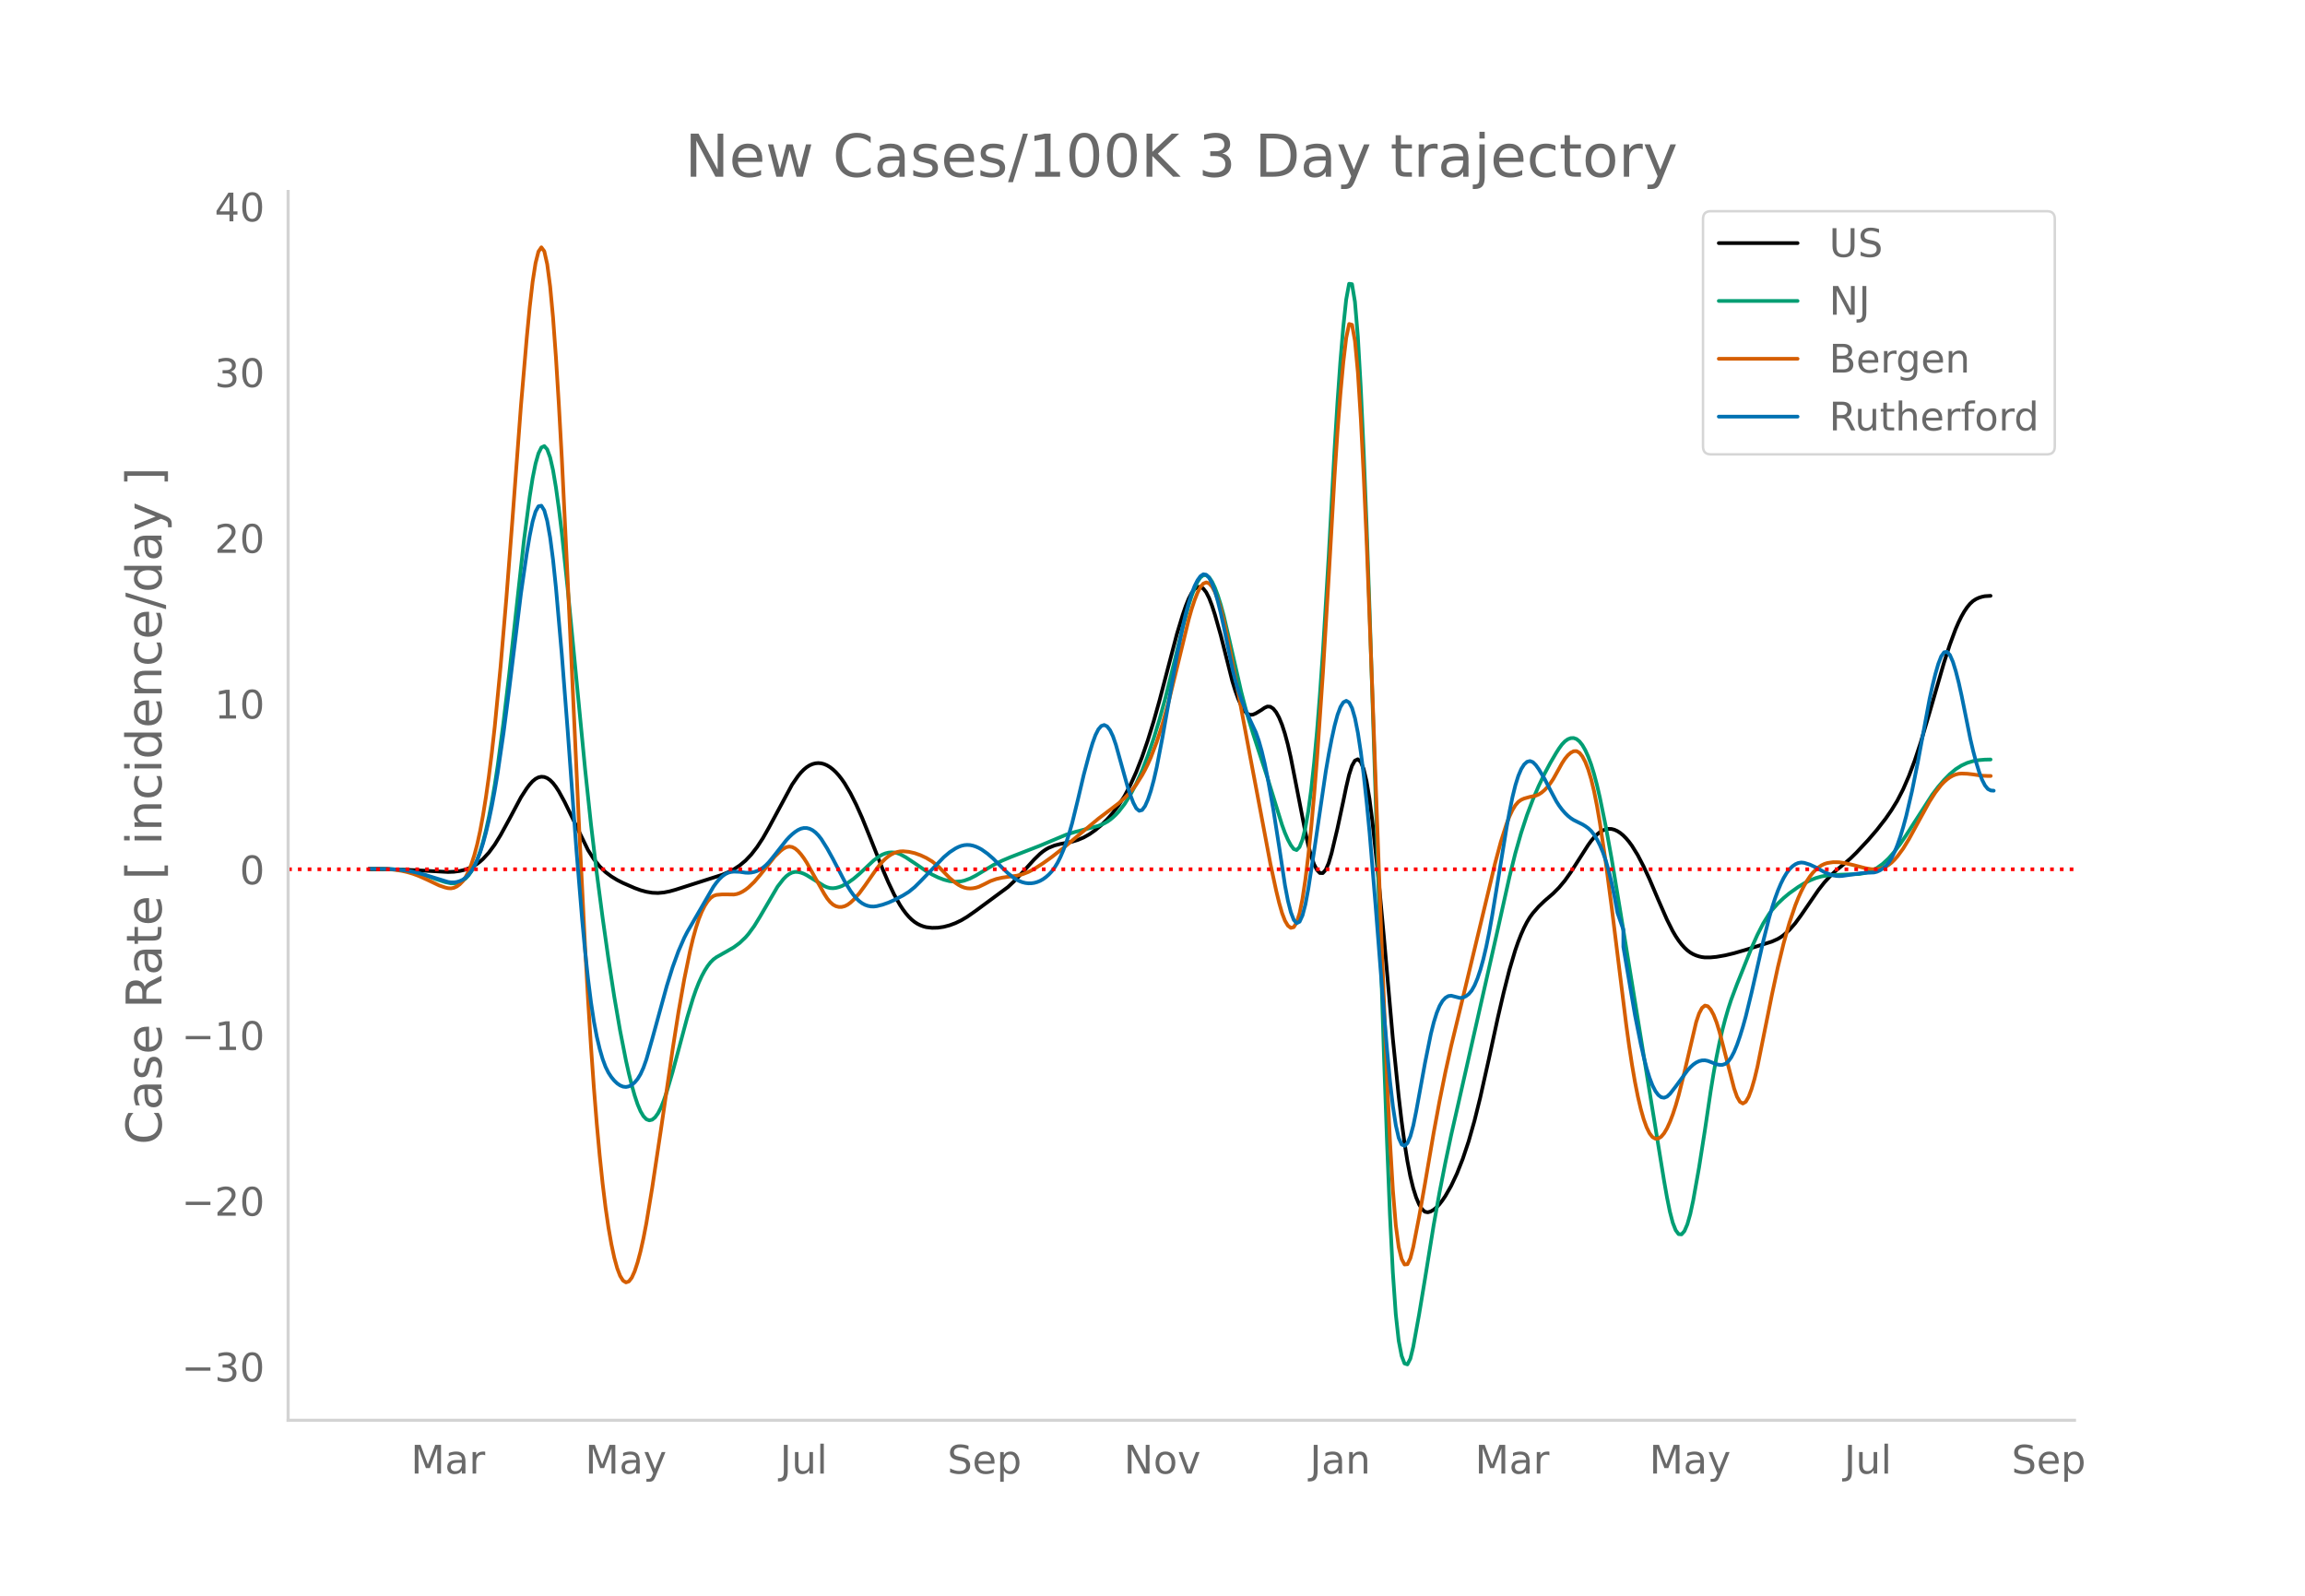 <svg height="864" viewBox="0 0 936 648" width="1248" xmlns="http://www.w3.org/2000/svg" xmlns:xlink="http://www.w3.org/1999/xlink"><defs><style>*{stroke-linecap:butt;stroke-linejoin:round}</style></defs><g id="figure_1"><path d="M0 648h936V0H0z" style="fill:#fff" id="patch_1"/><g id="axes_1"><path d="M117 576.72h725.4V77.76H117z" style="fill:none" id="patch_2"/><path clip-path="url(#pe09864490b)" d="m149.973 352.975 11.84.106 7.103.296 13.023.713 2.368-.094 2.368-.31 2.368-.565 2.368-.951 1.184-.638 1.184-.765 1.183-.914 1.184-1.066 2.368-2.587 2.368-3.212 2.368-3.845 3.552-6.483 4.736-8.886 2.367-3.665 1.184-1.564 1.184-1.303 1.184-.965 1.184-.613 1.184-.26 1.184.1 1.184.462 1.184.827 1.184 1.19 1.184 1.543 1.184 1.832 2.368 4.331 9.471 19.487 2.368 3.697 2.368 2.942 2.368 2.308 2.368 1.765 2.368 1.454 2.368 1.206 4.735 2.064 2.368.868 2.368.643 2.368.4 2.368.1 2.368-.21 2.368-.465 2.367-.655 18.943-6.063 2.368-1.002 2.368-1.212 2.368-1.558 2.368-1.966 2.368-2.496 2.368-3.056 2.368-3.614 2.367-4.16 9.472-17.559 2.368-3.429 1.184-1.445 1.184-1.216 1.184-.98 1.184-.745 1.184-.523 1.184-.31 1.183-.103 1.184.108 1.184.316 1.184.519 1.184.716 1.184.914 1.184 1.11 1.184 1.31 1.184 1.508 1.184 1.708 2.368 4.013 2.368 4.703 2.368 5.286 3.551 8.771 4.736 11.95 2.368 5.482 2.368 4.985 2.368 4.22 1.184 1.798 1.184 1.589 1.184 1.38 1.184 1.172 1.183.964 1.184.76 1.184.59 1.184.45 1.184.317 2.368.275 2.368-.058 2.368-.35 2.368-.623 2.368-.88 2.368-1.138 2.367-1.403 3.552-2.485 13.024-9.607 2.367-2.218 3.552-3.729 4.736-5.235 2.368-2.305 1.184-.966 1.184-.82 1.184-.675 2.368-.957 2.367-.61 4.736-.914 2.368-.725 2.368-.997 2.368-1.333 2.368-1.667 2.368-1.981 2.368-2.308 2.367-2.696 2.368-3.107 2.368-3.696 2.368-4.464 2.368-5.259 2.368-6.073 2.368-6.883 2.368-7.667 2.367-8.438 3.552-13.595 3.552-13.538 2.368-7.8 1.184-3.45 1.184-2.961 1.184-2.293 1.184-1.59 1.184-.877 1.184-.118 1.184.688 1.183 1.502 1.184 2.317 1.184 3.09 1.184 3.66 2.368 8.371 4.736 18.77 1.184 3.828 1.184 3.282 1.184 2.665 1.184 1.978 1.184 1.275 1.184.573 1.184-.081 1.183-.491 2.368-1.437 1.184-.83 1.184-.544 1.184.077 1.184.766 1.184 1.455 1.184 2.15 1.184 2.878 1.184 3.641 1.184 4.41 1.184 5.178 2.368 12.092 3.551 18.251 1.184 5.375 1.184 4.409 1.184 3.363 1.184 2.318 1.184 1.244 1.184.029 1.184-1.328 1.184-2.712 1.184-4.002 2.368-9.97 2.368-11.04 1.184-5.734 1.184-5.079 1.183-3.674 1.184-2.121 1.184-.567 1.184 1.036 1.184 2.886 1.184 4.98 1.184 7.126 1.184 9.156 2.368 22.146 2.368 25.41 3.552 40.47 2.368 23.404 1.183 10.157 1.184 8.852 1.184 7.508 1.184 6.162 1.184 4.855 1.184 3.745 1.184 2.827 1.184 1.95 1.184 1.07 1.184.243 1.184-.346 1.184-.69 1.184-.986 1.184-1.276 1.184-1.53 1.184-1.75 2.367-4.135 2.368-5.014 2.368-6.006 2.368-7.07 2.368-8.302 2.368-9.56 3.552-15.876 3.551-16.386 2.368-10.189 2.368-9.354 2.368-7.962 1.184-3.407 1.184-3.027 1.184-2.662 1.184-2.31 1.184-1.962 1.184-1.635 2.368-2.699 2.368-2.277 3.551-3.063 2.368-2.387 2.368-2.82 2.368-3.343 7.104-11.116 1.184-1.646 1.184-1.427 1.183-1.19 1.184-.952 1.184-.707 1.184-.455 1.184-.2 1.184.053 1.184.305 1.184.54 1.184.76 1.184.978 1.184 1.194 1.184 1.403 1.184 1.606 2.368 3.819 2.367 4.568 2.368 5.09 3.552 8.374 3.552 8.116 2.368 4.72 1.184 2.017 1.184 1.783 1.184 1.551 1.184 1.327 1.184 1.109 1.184.893 1.183.685 1.184.517 1.184.389 1.184.268 1.184.147 2.368-.013 2.368-.224 3.552-.617 3.552-.853 4.735-1.366 10.656-3.351 2.368-1.062 1.184-.708 1.184-.848 2.367-2.122 2.368-2.686 2.368-3.234 7.104-10.349 2.368-3.007 2.368-2.593 2.368-2.26 3.551-2.896 2.368-2.056 2.368-2.32 4.736-5.07 3.552-4.129 3.551-4.568 2.368-3.42 2.368-3.85 2.368-4.61 2.368-5.448 2.368-6.296 2.368-7.149 3.552-12 5.92-20.456 2.367-7.324 2.368-6.394 1.184-2.726 1.184-2.406 1.184-2.08 1.184-1.75 1.184-1.415 1.184-1.083 1.184-.768 1.184-.535 1.184-.387 1.183-.256 2.368-.153h0" style="fill:none;stroke:#000;stroke-linecap:round;stroke-width:1.5" id="line2d_1"/><path clip-path="url(#pe09864490b)" d="m149.973 352.757 7.103.08 4.736.292 3.552.46 3.552.732 3.552 1.027 4.735 1.697 3.552 1.146 2.368.507 1.184.022 1.184-.168 1.184-.357 1.184-.567 1.184-.867 1.184-1.26 1.184-1.672 1.184-2.105 1.184-2.648 1.183-3.3 1.184-3.974 1.184-4.648 1.184-5.334 1.184-6.086 1.184-6.903 1.184-7.731 2.368-17.738 2.368-19.983 5.92-53.641 2.367-18.072 1.184-7.516 1.184-5.88 1.184-4.15 1.184-2.406 1.184-.576 1.184 1.338 1.184 3.268 1.184 5.198 1.184 7.057 1.184 8.563 1.184 9.716 2.368 22.583 7.103 73.56 2.368 22.232 2.368 19.92 2.368 18.102 2.368 16.773 2.368 15.328 2.368 13.747 2.367 12.073 1.184 5.291 1.184 4.766 1.184 4.219 1.184 3.563 1.184 2.802 1.184 2.017 1.184 1.233 1.184.457 1.184-.273 1.184-.959 1.184-1.636 1.184-2.314 1.184-2.962 1.184-3.47 2.367-8.01 5.92-22.092 2.368-7.853 1.184-3.405 1.184-2.996 1.184-2.592 1.184-2.217 1.184-1.87 1.184-1.529 1.184-1.187 1.184-.873 4.735-2.682 2.368-1.372 2.368-1.753 2.368-2.252 1.184-1.364 2.368-3.242 2.368-3.854 7.103-12.155 2.368-3.05 1.184-1.194 1.184-.892 1.184-.578 1.184-.265 1.184.037 1.184.272 1.184.442 1.184.599 7.103 4.39 1.184.51 1.184.304 1.184.08 1.184-.134 1.184-.306 1.184-.435 2.368-1.226 2.368-1.674 2.368-2 5.92-5.561 2.367-1.723 1.184-.634 1.184-.463 1.184-.292 1.184-.12 1.184.058 1.184.243 1.184.427 2.368 1.31 3.551 2.359 4.736 3.243 2.368 1.376 2.368 1.154 2.368.918 2.368.609 2.368.227 2.368-.173 1.183-.26 2.368-.872 2.368-1.202 3.552-2.14 3.552-2.137 3.552-1.77 3.552-1.49 11.839-4.595 10.655-4.474 3.552-1.092 9.472-2.456 2.368-1.008 1.184-.658 1.183-.806 1.184-.96 1.184-1.116 1.184-1.272 2.368-3.05 2.368-3.754 2.368-4.516 2.368-5.331 2.368-6.146 2.368-6.953 2.367-7.76 2.368-8.623 2.368-9.515 4.736-19.327 2.368-8.858 1.184-3.726 1.184-3.148 1.184-2.542 1.184-1.802 1.184-.927 1.183-.025 1.184.876 1.184 1.753 1.184 2.51 1.184 3.146 1.184 3.758 1.184 4.369 2.368 10.156 4.736 20.747 2.368 9.079 2.368 7.736 5.92 18.094 3.551 11.528 2.368 7.646 1.184 3.245 1.184 2.73 1.184 2.216 1.184 1.596 1.184.45 1.184-1.219 1.184-2.994 1.183-4.794 1.184-6.722 1.184-8.778 1.184-10.858 1.184-12.94 1.184-14.991 1.184-16.901 2.368-39.077 2.368-43.172 1.184-19.192 1.184-16.642 1.184-14.093 1.184-11.177 1.184-6.423 1.183.168 1.184 7.127 1.184 14.084 1.184 20.766 1.184 26.065 1.184 29.982 1.184 33.621 5.92 183.373 1.184 33.344 1.184 29.505 1.184 23.445 1.184 16.943 1.184 10.754 1.183 6.144 1.184 3.109 1.184.389 1.184-2.33 1.184-4.844 2.368-13.106 2.368-14.297 3.552-22.011 2.368-13.22 2.368-12.092 2.367-11.21 5.92-26.063 13.023-57.557 4.736-21.282 2.368-9.526 2.368-8.302 2.368-7.213 2.368-6.267 2.368-5.516 2.368-4.958 2.367-4.44 2.368-4.04 1.184-1.857 1.184-1.615 1.184-1.246 1.184-.852 1.184-.46 1.184-.052 1.184.418 1.184.954 1.184 1.503 1.184 2.052 1.184 2.609 1.184 3.205 1.184 3.844 1.183 4.489 1.184 5.11 2.368 11.594 2.368 13.029 3.552 21.519 17.76 109.361 1.183 6.733 1.184 5.89 1.184 4.523 1.184 3.047 1.184 1.573 1.184.103 1.184-1.34 1.184-2.756 1.184-4.168 1.183-5.496 2.368-13.324 2.368-15.083 2.368-15.992 1.184-7.283 1.184-6.552 1.184-5.821 1.184-5.115 1.184-4.537 1.184-4.085 1.184-3.66 2.368-6.316 5.92-14.78 2.367-5.294 2.368-4.637 2.368-3.827 1.184-1.595 2.368-2.645 2.368-2.256 2.367-1.963 3.552-2.526 2.368-1.453 2.368-1.21 2.368-.954 2.368-.68 2.368-.393 3.552-.257 9.471-.33 2.368-.438 2.368-.77 2.368-1.22 2.368-1.697 2.367-2.2 2.368-2.719 2.368-3.149 2.368-3.486 10.656-16.564 2.367-3.12 2.368-2.77 2.368-2.413 2.368-1.992 2.368-1.511 2.368-1.087 2.368-.72 2.368-.392 2.367-.201 2.368-.054h0" style="fill:none;stroke:#009e73;stroke-linecap:round;stroke-width:1.5" id="line2d_2"/><path clip-path="url(#pe09864490b)" d="m149.973 352.767 5.92.083 3.551.248 3.552.498 2.368.53 2.368.701 2.368.881 3.552 1.608 4.735 2.266 2.368.804 1.184.273 1.184.077 1.184-.223 1.184-.544 1.184-.864 1.184-1.211 1.184-1.696 1.184-2.315 1.184-2.961 1.184-3.637 1.184-4.456 1.183-5.42 1.184-6.413 1.184-7.405 1.184-8.408 1.184-9.456 1.184-10.553 2.368-24.388 2.368-27.94 2.368-30.655 3.552-47.51 2.367-27.666 1.184-12.252 1.184-10.329 1.184-7.59 1.184-4.687 1.184-1.717 1.184 1.596 1.184 5.252 1.184 8.976 1.184 12.7 1.184 16.289 1.184 19.2 1.184 21.431 2.368 48.939 4.735 102.584 2.368 47.394 1.184 21.067 1.184 18.95 1.184 16.836 1.184 14.764 1.184 12.914 1.184 11.283 1.184 9.696 1.184 8.143 1.184 6.746 1.184 5.51 1.184 4.302 1.184 3.098 1.184 1.9 1.183.732 1.184-.4 1.184-1.526 1.184-2.628 1.184-3.61 1.184-4.47 1.184-5.307 1.184-6.143 2.368-14.37 3.552-23.647 4.735-32.495 2.368-15.103 2.368-13.44 2.368-11.57 1.184-4.968 1.184-4.299 1.184-3.61 1.184-2.938 1.184-2.35 1.184-1.843 1.184-1.355 1.184-.865 1.184-.414 2.367-.207 2.368.015 2.368.037 1.184-.198 1.184-.4 1.184-.593 1.184-.766 1.184-.915 2.368-2.263 2.368-2.774 5.92-7.474 2.367-2.313 1.184-.91 1.184-.629 1.184-.233 1.184.184 1.184.602 1.184 1.004 1.184 1.333 1.184 1.586 1.184 1.827 3.552 6.354 3.551 6.311 1.184 1.846 1.184 1.466 1.184 1.053 1.184.652 1.184.298 1.184-.006 1.184-.299 1.184-.593 1.184-.876 1.184-1.094 2.368-2.653 2.368-3.22 4.735-6.806 1.184-1.54 1.184-1.359 1.184-1.16 1.184-.964 1.184-.768 1.184-.582 1.184-.404 1.184-.227 1.184-.06 2.368.22 2.367.537 2.368.839 2.368 1.113 2.368 1.422 2.368 1.898 2.368 2.394 2.368 2.421 2.368 1.979 1.184.809 1.184.654 1.183.467 1.184.273 1.184.084 1.184-.083 1.184-.226 1.184-.366 2.368-1.13 2.368-1.211 2.368-.838 2.368-.543 2.368-.344 3.551-.427 2.368-.616 2.368-.924 2.368-1.222 3.552-2.281 3.552-2.536 4.735-3.708 7.104-5.973 7.104-5.904 8.287-6.291 2.368-2.12 2.368-2.466 1.184-1.417 1.184-1.596 2.368-3.758 1.184-2.17 1.184-2.405 1.184-2.681 2.368-6.21 2.367-7.352 2.368-8.537 3.552-14.458 4.736-19.508 1.184-4.168 1.184-3.611 1.184-3.026 1.184-2.29 1.184-1.405 1.183-.49 1.184.425 1.184 1.33 1.184 2.184 1.184 2.989 1.184 3.782 1.184 4.577 2.368 11.125 3.552 18.62 4.736 25.305 4.735 25.04 3.552 18.9 2.368 10.98 1.184 4.878 1.184 4.144 1.184 3.103 1.184 2.001 1.184.9 1.184-.281 1.184-1.853 1.184-3.818 1.184-5.86 1.183-7.875 1.184-9.743 1.184-11.468 1.184-13.164 1.184-14.86 2.368-34.396 2.368-39.138 2.368-41.052 1.184-17.92 1.184-15.377 1.184-12.833 1.184-9.982 1.184-5.594 1.183.331 1.184 6.565 1.184 12.798 1.184 18.762 1.184 23.382 1.184 26.66 2.368 61.998 3.552 97.091 2.368 58.91 1.184 25.282 1.184 19.966 1.184 14.27 1.184 8.851 1.183 4.836 1.184 2.218 1.184-.118 1.184-2.456 1.184-4.618 2.368-12.233 2.368-13.38 3.552-20.794 2.368-12.772 2.368-11.728 2.367-10.692 5.92-24.427 9.472-39.495 2.368-10.005 2.367-8.85 2.368-7.402 1.184-3.053 1.184-2.506 1.184-1.942 1.184-1.377 1.184-.853 1.184-.52 2.368-.663 2.368-.495 1.184-.505 1.184-.754 1.184-1.004 1.183-1.253 1.184-1.506 1.184-1.76 2.368-4.234 1.184-2.151 1.184-1.815 1.184-1.427 1.184-1.037 1.184-.616 1.184-.035 1.184.707 1.184 1.481 1.184 2.255 1.184 3.05 1.184 3.944 1.184 4.939 1.183 5.955 1.184 6.927 2.368 15.916 2.368 17.966 5.92 47.83 1.184 8.635 1.184 7.785 1.184 6.875 1.184 5.966 1.184 5.06 1.183 4.168 1.184 3.29 1.184 2.417 1.184 1.542 1.184.687 1.184-.075 1.184-.74 1.184-1.39 1.184-2.023 1.184-2.598 1.184-3.113 1.184-3.614 1.184-4.116 2.368-9.495 4.735-20.198 1.184-3.51 1.184-2.236 1.184-.96 1.184.28 1.184 1.331 1.184 2.2 1.184 3.03 1.184 3.86 5.92 22.943 1.184 3.367 1.183 2.074 1.184.686 1.184-.702 1.184-2.045 1.184-3.167 1.184-4.066 1.184-4.922 2.368-11.754 3.552-17.672 2.368-11.007 2.368-9.772 2.367-8.39 2.368-6.993 1.184-2.968 1.184-2.622 1.184-2.313 1.184-2.037 1.184-1.77 1.184-1.501 1.184-1.239 1.184-.999 1.184-.782 1.184-.572 1.184-.37 2.368-.34 2.367.035 2.368.355 3.552.818 4.736 1.233 2.368.404 1.184.051 1.184-.07 1.184-.191 1.184-.322 1.183-.494 1.184-.711 1.184-.936 1.184-1.157 1.184-1.354 2.368-3.222 2.368-3.884 4.736-8.678 3.552-6.453 2.367-3.691 2.368-3.04 1.184-1.24 1.184-1.049 1.184-.86 1.184-.668 1.184-.476 1.184-.283 1.184-.102 2.368.087 2.368.274 3.552.518 2.367.105 1.184-.002h0" style="fill:none;stroke:#d55e00;stroke-linecap:round;stroke-width:1.5" id="line2d_3"/><path clip-path="url(#pe09864490b)" d="m149.973 352.78 7.103.076 4.736.277 3.552.43 3.552.69 3.552.97 9.471 2.913 1.184.172 1.184.006 1.184-.17 1.184-.349 1.184-.542 1.184-.822 1.184-1.187 1.184-1.567 1.184-1.97 1.184-2.477 1.183-3.09 1.184-3.721 1.184-4.355 1.184-4.993 1.184-5.66 1.184-6.354 1.184-7.053 2.368-16.175 2.368-18.277 4.736-38.593 2.367-16.346 1.184-7.057 1.184-5.785 1.184-4.019 1.184-2.153 1.184-.241 1.184 1.898 1.184 4.267 1.184 6.68 1.184 9.095 1.184 11.38 2.368 27.025 2.368 30.6 3.551 48.609 2.368 28.767 1.184 12.664 1.184 11.09 1.184 9.452 1.184 7.815 1.184 6.242 1.184 4.991 1.184 4.065 1.184 3.203 1.184 2.387 1.184 1.798 1.184 1.438 1.184 1.123 1.184.808 1.184.489 1.183.14 1.184-.235 1.184-.617 1.184-.998 1.184-1.407 1.184-1.949 1.184-2.626 1.184-3.33 2.368-8.295 5.92-21.567 2.367-7.597 2.368-6.528 2.368-5.439 1.184-2.309 10.656-18.4 1.184-1.644 1.184-1.42 1.183-1.15 1.184-.872 1.184-.594 1.184-.33 1.184-.135 2.368.083 2.368.35 1.184.043 1.184-.1 1.184-.245 1.184-.394 1.184-.573 1.184-.781 1.184-.997 1.183-1.21 2.368-2.924 4.736-6.024 1.184-1.283 1.184-1.116 1.184-.95 1.184-.773 1.184-.547 1.184-.272 1.184.013 1.184.3 1.184.594 1.184.898 1.183 1.204 1.184 1.509 2.368 3.79 2.368 4.29 4.736 9.1 2.368 3.848 1.184 1.633 1.184 1.388 1.184 1.135 1.184.882 1.184.635 1.183.415 1.184.221 1.184.034 1.184-.144 2.368-.6 2.368-.838 2.368-1.052 3.552-1.858 2.368-1.471 2.367-1.919 2.368-2.352 9.472-9.81 2.368-1.996 2.368-1.547 1.184-.598 1.184-.453 1.183-.282 1.184-.106 1.184.07 1.184.24 1.184.396 1.184.53 1.184.66 2.368 1.685 2.368 2.058 3.552 3.62 2.368 2.254 2.367 1.887 1.184.741 1.184.592 1.184.441 1.184.291 1.184.139 1.184-.016 1.184-.17 1.184-.326 1.184-.483 1.184-.66 1.184-.853 1.184-1.051 1.184-1.266 1.184-1.568 1.184-1.955 1.183-2.362 1.184-2.767 1.184-3.181 1.184-3.634 1.184-4.126 2.368-9.683 2.368-10.055 2.368-8.864 1.184-3.905 1.184-3.261 1.184-2.344 1.184-1.37 1.184-.396 1.184.574 1.183 1.532 1.184 2.479 1.184 3.423 4.736 16.989 1.184 3.537 1.184 3.086 1.184 2.24 1.184.998 1.184-.323 1.184-1.602 1.184-2.672 1.184-3.533 1.184-4.353 1.184-5.171 2.367-12.33 3.552-20.056 2.368-13.488 2.368-11.682 1.184-4.984 1.184-4.364 1.184-3.698 1.184-3.024 1.184-2.348 1.184-1.644 1.184-.789 1.183.215 1.184 1.248 1.184 2.282 1.184 3.283 1.184 4.114 1.184 4.779 1.184 5.41 3.552 17.233 1.184 4.725 1.184 4.073 1.184 3.456 2.368 5.774 3.551 7.596 1.184 3.38 1.184 4.17 1.184 4.962 1.184 5.725 2.368 13.209 2.368 15.114 2.368 15.656 1.184 6.194 1.184 4.66 1.184 3.087 1.184 1.337 1.184-.597 1.184-2.564 1.183-4.533 1.184-6.361 2.368-15.397 4.736-32.33 1.184-6.856 1.184-6.153 1.184-5.4 1.184-4.41 1.184-3.179 1.184-1.9 1.184-.62 1.184.707 1.183 2.286 1.184 4.115 1.184 5.993 1.184 7.832 1.184 9.477 1.184 10.926 1.184 12.335 2.368 28.746 3.552 45.41 1.184 14.117 1.184 12.612 1.184 10.228 1.184 7.667 1.184 5.107 1.183 2.625 1.184.536 1.184-1.159 1.184-2.775 1.184-4.39 1.184-5.858 3.552-19.5 2.368-11.72 1.184-4.73 1.184-3.813 1.184-2.896 1.184-2.01 1.184-1.276 1.184-.696 1.183-.148 3.552.922 1.184-.179 1.184-.52 1.184-.895 1.184-1.426 1.184-2.114 1.184-2.834 1.184-3.554 1.184-4.28 1.184-5.036 1.184-5.823 1.184-6.614 5.92-36.136 1.183-6.446 1.184-5.785 1.184-4.81 1.184-3.775 1.184-2.76 1.184-1.859 1.184-1.068 1.184-.302 1.184.467 1.184 1.184 1.184 1.657 2.368 3.944 2.367 4.617 2.368 4.444 1.184 1.846 1.184 1.588 1.184 1.358 1.184 1.155 1.184.958 1.184.76 3.552 1.752 1.184.727 1.184.859 1.184 1.123 1.184 1.52 1.183 1.944 1.184 2.368 1.184 2.82 1.184 3.415 1.184 4.153 1.184 4.919 1.184 5.685 1.184 6.397 2.368 6.83v6.985l4.736 27.758 2.368 11.788 1.183 5.196 1.184 4.588 1.184 3.845 1.184 3.075 1.184 2.314 1.184 1.585 1.184.893 1.184.208 1.184-.478 1.184-1.11 2.368-3.038 4.736-6.46 1.184-1.326 1.183-1.076 1.184-.822 1.184-.563 1.184-.295 1.184-.027 1.184.243 3.552 1.382 1.184.211h1.184l1.184-.405 1.184-1.002 1.184-1.638 1.184-2.272 1.184-2.89 1.183-3.416 1.184-3.851 1.184-4.269 2.368-9.75 4.736-20.847 2.368-9.414 1.184-4.086 1.184-3.662 1.184-3.237 1.184-2.813 1.184-2.388 1.184-1.965 1.183-1.548 1.184-1.173 1.184-.838 1.184-.512 1.184-.185 1.184.12 2.368.756 2.368 1.11 3.552 1.944 2.368.975 1.184.34 1.184.21 1.183.073 1.184-.061 8.288-1.203 4.736-.223 1.184-.315 1.184-.537 1.184-.76 1.183-1.01 1.184-1.383 1.184-1.884 1.184-2.412 1.184-2.933 1.184-3.433 1.184-3.91 1.184-4.381 2.368-10.167 2.368-11.774 4.736-25.527 1.184-5.383 1.183-4.782 1.184-4.106 1.184-3.064 1.184-1.655 1.184-.172 1.184 1.31 1.184 2.73 1.184 3.834 1.184 4.624 1.184 5.352 3.552 17.608 1.184 5.02 1.184 4.45 1.184 3.858 1.184 3.145 1.183 2.312 1.184 1.456 1.184.6 1.184.086h0" style="fill:none;stroke:#0072b2;stroke-linecap:round;stroke-width:1.5" id="line2d_4"/><path clip-path="url(#pe09864490b)" d="M117 352.991h725.4" style="fill:none;stroke:red;stroke-dasharray:1.5,2.475;stroke-dashoffset:0;stroke-width:1.5" id="line2d_5"/><path d="M117 576.72V77.76" style="fill:none;stroke:#d3d3d3;stroke-linecap:square;stroke-linejoin:miter;stroke-width:1.25" id="patch_3"/><path d="M117 576.72h725.4" style="fill:none;stroke:#d3d3d3;stroke-linecap:square;stroke-linejoin:miter;stroke-width:1.25" id="patch_4"/><g id="matplotlib.axis_1"><g id="xtick_1"><g style="fill:#696969" transform="matrix(.16 0 0 -.16 166.845 598.378)" id="text_1"><defs><path d="M9.813 72.906h14.703l18.593-49.61 18.703 49.61h14.704V0H66.89v64.016l-18.797-50h-9.907l-18.796 50V0H9.813z" id="DejaVuSans-77"/><path d="M34.281 27.484q-10.89 0-15.093-2.484-4.204-2.484-4.204-8.5 0-4.781 3.157-7.594 3.156-2.797 8.562-2.797 7.485 0 12 5.297 4.516 5.297 4.516 14.078v2zm17.922 3.72V0H43.22v8.297Q40.14 3.328 35.547.953q-4.594-2.375-11.234-2.375-8.391 0-13.36 4.719Q6 8.016 6 15.922q0 9.219 6.172 13.906 6.187 4.688 18.437 4.688h12.61v.89q0 6.203-4.078 9.594-4.078 3.39-11.453 3.39-4.688 0-9.141-1.124-4.438-1.125-8.531-3.375v8.312q4.921 1.906 9.562 2.844 4.64.953 9.031.953 11.875 0 17.735-6.156 5.86-6.14 5.86-18.64z" id="DejaVuSans-97"/><path d="M41.11 46.297q-1.516.875-3.297 1.281Q36.03 48 33.89 48q-7.625 0-11.703-4.953-4.079-4.953-4.079-14.234V0H9.08v54.688h9.03v-8.5q2.844 4.984 7.375 7.39Q30.031 56 36.531 56q.922 0 2.047-.125 1.125-.11 2.484-.36z" id="DejaVuSans-114"/></defs><use xlink:href="#DejaVuSans-77"/><use x="86.279" xlink:href="#DejaVuSans-97"/><use x="147.559" xlink:href="#DejaVuSans-114"/></g></g><g id="xtick_2"><g style="fill:#696969" transform="matrix(.16 0 0 -.16 237.62 598.378)" id="text_2"><defs><path d="M32.172-5.078q-3.797-9.766-7.422-12.735-3.61-2.984-9.656-2.984H7.906v7.516h5.282q3.703 0 5.75 1.765Q21-9.766 23.483-3.219l1.61 4.094-22.11 53.813H12.5l17.094-42.766 17.093 42.766h9.516z" id="DejaVuSans-121"/></defs><use xlink:href="#DejaVuSans-77"/><use x="86.279" xlink:href="#DejaVuSans-97"/><use x="147.559" xlink:href="#DejaVuSans-121"/></g></g><g id="xtick_3"><g style="fill:#696969" transform="matrix(.16 0 0 -.16 316.727 598.378)" id="text_3"><defs><path d="M9.813 72.906h9.859V5.078q0-13.187-5-19.14-5-5.954-16.094-5.954h-3.75v8.297h3.078q6.531 0 9.219 3.672Q9.813-4.39 9.813 5.078z" id="DejaVuSans-74"/><path d="M8.5 21.578v33.11h8.984V21.922q0-7.766 3.016-11.656 3.031-3.875 9.094-3.875 7.265 0 11.484 4.64 4.234 4.64 4.234 12.656v31h8.985V0h-8.984v8.406Q42.047 3.422 37.718 1q-4.313-2.422-10.032-2.422-9.421 0-14.312 5.86Q8.5 10.296 8.5 21.578zM31.11 56z" id="DejaVuSans-117"/><path d="M9.422 75.984h8.984V0H9.422z" id="DejaVuSans-108"/></defs><use xlink:href="#DejaVuSans-74"/><use x="29.492" xlink:href="#DejaVuSans-117"/><use x="92.871" xlink:href="#DejaVuSans-108"/></g></g><g id="xtick_4"><g style="fill:#696969" transform="matrix(.16 0 0 -.16 384.704 598.378)" id="text_4"><defs><path d="M53.516 70.516V60.89q-5.61 2.687-10.594 4-4.984 1.328-9.625 1.328-8.047 0-12.422-3.125t-4.375-8.89q0-4.845 2.906-7.313 2.907-2.453 11.016-3.97l5.953-1.218q11.031-2.11 16.281-7.406 5.25-5.297 5.25-14.172 0-10.61-7.11-16.078-7.093-5.469-20.812-5.469-5.172 0-11.015 1.172Q13.14.922 6.89 3.219v10.156q6-3.36 11.765-5.078 5.766-1.703 11.328-1.703 8.438 0 13.032 3.312 4.593 3.328 4.593 9.485 0 5.359-3.297 8.39-3.296 3.032-10.812 4.547L27.484 33.5q-11.03 2.188-15.968 6.875-4.922 4.688-4.922 13.047 0 9.672 6.812 15.234 6.813 5.563 18.766 5.563 5.14 0 10.453-.938 5.328-.922 10.89-2.765z" id="DejaVuSans-83"/><path d="M56.203 29.594v-4.39H14.891q.593-9.282 5.593-14.142 5-4.859 13.938-4.859 5.172 0 10.031 1.266 4.86 1.265 9.656 3.812v-8.5Q49.266.734 44.187-.344 39.11-1.422 33.892-1.422q-13.094 0-20.735 7.61-7.64 7.625-7.64 20.625 0 13.421 7.25 21.296Q20.016 56 32.328 56q11.031 0 17.453-7.11 6.422-7.093 6.422-19.296zm-8.984 2.64q-.094 7.36-4.125 11.75-4.032 4.407-10.672 4.407-7.516 0-12.031-4.25-4.516-4.25-5.203-11.97z" id="DejaVuSans-101"/><path d="M18.11 8.203v-29H9.077v75.484h9.031v-8.296q2.844 4.875 7.157 7.234Q29.594 56 35.594 56q9.968 0 16.187-7.906 6.235-7.907 6.235-20.797T51.78 6.484q-6.218-7.906-16.187-7.906-6 0-10.328 2.375-4.313 2.375-7.157 7.25zm30.578 19.094q0 9.906-4.079 15.547-4.078 5.64-11.203 5.64-7.14 0-11.218-5.64-4.079-5.64-4.079-15.547 0-9.906 4.078-15.547 4.079-5.64 11.22-5.64 7.124 0 11.202 5.64t4.078 15.547z" id="DejaVuSans-112"/></defs><use xlink:href="#DejaVuSans-83"/><use x="63.477" xlink:href="#DejaVuSans-101"/><use x="125" xlink:href="#DejaVuSans-112"/></g></g><g id="xtick_5"><g style="fill:#696969" transform="matrix(.16 0 0 -.16 456.39 598.378)" id="text_5"><defs><path d="M9.813 72.906h13.28l32.329-60.984v60.984h9.562V0h-13.28L19.39 60.984V0H9.813z" id="DejaVuSans-78"/><path d="M30.61 48.39q-7.22 0-11.422-5.64-4.204-5.64-4.204-15.453 0-9.813 4.172-15.453 4.188-5.64 11.453-5.64 7.188 0 11.375 5.655 4.203 5.672 4.203 15.438 0 9.719-4.203 15.406-4.187 5.688-11.375 5.688zm0 7.61q11.718 0 18.406-7.625 6.703-7.61 6.703-21.078 0-13.422-6.703-21.078-6.688-7.64-18.407-7.64-11.765 0-18.437 7.64-6.656 7.656-6.656 21.078 0 13.469 6.656 21.078Q18.844 56 30.609 56z" id="DejaVuSans-111"/><path d="M2.984 54.688H12.5L29.594 8.797l17.093 45.89h9.516L35.687 0H23.485z" id="DejaVuSans-118"/></defs><use xlink:href="#DejaVuSans-78"/><use x="74.805" xlink:href="#DejaVuSans-111"/><use x="135.986" xlink:href="#DejaVuSans-118"/></g></g><g id="xtick_6"><g style="fill:#696969" transform="matrix(.16 0 0 -.16 531.892 598.378)" id="text_6"><defs><path d="M54.89 33.016V0h-8.984v32.719q0 7.765-3.031 11.61-3.031 3.858-9.078 3.858-7.281 0-11.484-4.64-4.204-4.625-4.204-12.64V0H9.08v54.688h9.03v-8.5q3.235 4.937 7.594 7.374Q30.078 56 35.797 56q9.422 0 14.25-5.828 4.844-5.828 4.844-17.156z" id="DejaVuSans-110"/></defs><use xlink:href="#DejaVuSans-74"/><use x="29.492" xlink:href="#DejaVuSans-97"/><use x="90.771" xlink:href="#DejaVuSans-110"/></g></g><g id="xtick_7"><g style="fill:#696969" transform="matrix(.16 0 0 -.16 598.983 598.378)" id="text_7"><use xlink:href="#DejaVuSans-77"/><use x="86.279" xlink:href="#DejaVuSans-97"/><use x="147.559" xlink:href="#DejaVuSans-114"/></g></g><g id="xtick_8"><g style="fill:#696969" transform="matrix(.16 0 0 -.16 669.758 598.378)" id="text_8"><use xlink:href="#DejaVuSans-77"/><use x="86.279" xlink:href="#DejaVuSans-97"/><use x="147.559" xlink:href="#DejaVuSans-121"/></g></g><g id="xtick_9"><g style="fill:#696969" transform="matrix(.16 0 0 -.16 748.865 598.378)" id="text_9"><use xlink:href="#DejaVuSans-74"/><use x="29.492" xlink:href="#DejaVuSans-117"/><use x="92.871" xlink:href="#DejaVuSans-108"/></g></g><g id="xtick_10"><g style="fill:#696969" transform="matrix(.16 0 0 -.16 816.842 598.378)" id="text_10"><use xlink:href="#DejaVuSans-83"/><use x="63.477" xlink:href="#DejaVuSans-101"/><use x="125" xlink:href="#DejaVuSans-112"/></g></g></g><g id="matplotlib.axis_2"><g id="ytick_1"><g style="fill:#696969" transform="matrix(.16 0 0 -.16 73.733 560.953)" id="text_11"><defs><path d="M10.594 35.5h62.593v-8.297H10.594z" id="DejaVuSans-8722"/><path d="M40.578 39.313Q47.656 37.797 51.625 33q3.984-4.781 3.984-11.813 0-10.78-7.422-16.703-7.421-5.906-21.093-5.906-4.578 0-9.438.906-4.86.907-10.031 2.72v9.515q4.094-2.39 8.969-3.61 4.89-1.218 10.218-1.218 9.266 0 14.125 3.656 4.86 3.656 4.86 10.64 0 6.454-4.516 10.079-4.515 3.64-12.562 3.64h-8.5v8.11h8.89q7.266 0 11.125 2.906 3.86 2.906 3.86 8.375 0 5.61-3.985 8.61-3.968 3.015-11.39 3.015-4.063 0-8.703-.89-4.641-.876-10.203-2.72v8.782q5.624 1.562 10.53 2.344 4.907.78 9.25.78 11.235 0 17.766-5.109 6.547-5.093 6.547-13.78 0-6.063-3.468-10.235-3.47-4.172-9.86-5.782z" id="DejaVuSans-51"/><path d="M31.781 66.406q-7.61 0-11.453-7.5Q16.5 51.422 16.5 36.375q0-14.984 3.828-22.484 3.844-7.5 11.453-7.5 7.672 0 11.5 7.5 3.844 7.5 3.844 22.484 0 15.047-3.844 22.531-3.828 7.5-11.5 7.5zm0 7.813q12.266 0 18.735-9.703 6.468-9.688 6.468-28.141 0-18.406-6.468-28.11-6.47-9.687-18.735-9.687-12.25 0-18.718 9.688-6.47 9.703-6.47 28.109 0 18.453 6.47 28.14Q19.53 74.22 31.78 74.22z" id="DejaVuSans-48"/></defs><use xlink:href="#DejaVuSans-8722"/><use x="83.789" xlink:href="#DejaVuSans-51"/><use x="147.412" xlink:href="#DejaVuSans-48"/></g></g><g id="ytick_2"><g style="fill:#696969" transform="matrix(.16 0 0 -.16 73.733 493.659)" id="text_12"><defs><path d="M19.188 8.297h34.421V0H7.33v8.297q5.609 5.812 15.296 15.594 9.703 9.797 12.188 12.64 4.734 5.313 6.609 9 1.89 3.688 1.89 7.25 0 5.813-4.078 9.469-4.078 3.672-10.625 3.672-4.64 0-9.797-1.61-5.14-1.609-11-4.89v9.969Q13.767 71.78 18.938 73q5.188 1.219 9.485 1.219 11.328 0 18.062-5.672 6.735-5.656 6.735-15.125 0-4.5-1.688-8.531-1.672-4.016-6.125-9.485-1.218-1.422-7.765-8.187-6.532-6.766-18.453-18.922z" id="DejaVuSans-50"/></defs><use xlink:href="#DejaVuSans-8722"/><use x="83.789" xlink:href="#DejaVuSans-50"/><use x="147.412" xlink:href="#DejaVuSans-48"/></g></g><g id="ytick_3"><g style="fill:#696969" transform="matrix(.16 0 0 -.16 73.733 426.364)" id="text_13"><defs><path d="M12.406 8.297h16.11v55.625l-17.532-3.516v8.985l17.438 3.515h9.86V8.296H54.39V0H12.406z" id="DejaVuSans-49"/></defs><use xlink:href="#DejaVuSans-8722"/><use x="83.789" xlink:href="#DejaVuSans-49"/><use x="147.412" xlink:href="#DejaVuSans-48"/></g></g><g id="ytick_4"><use xlink:href="#DejaVuSans-48" style="fill:#696969" transform="matrix(.16 0 0 -.16 97.32 359.07)" id="text_14"/></g><g id="ytick_5"><g style="fill:#696969" transform="matrix(.16 0 0 -.16 87.14 291.776)" id="text_15"><use xlink:href="#DejaVuSans-49"/><use x="63.623" xlink:href="#DejaVuSans-48"/></g></g><g id="ytick_6"><g style="fill:#696969" transform="matrix(.16 0 0 -.16 87.14 224.481)" id="text_16"><use xlink:href="#DejaVuSans-50"/><use x="63.623" xlink:href="#DejaVuSans-48"/></g></g><g id="ytick_7"><g style="fill:#696969" transform="matrix(.16 0 0 -.16 87.14 157.187)" id="text_17"><use xlink:href="#DejaVuSans-51"/><use x="63.623" xlink:href="#DejaVuSans-48"/></g></g><g id="ytick_8"><g style="fill:#696969" transform="matrix(.16 0 0 -.16 87.14 89.892)" id="text_18"><defs><path d="M37.797 64.313 12.89 25.39h24.906zm-2.594 8.593H47.61V25.391h10.407v-8.203H47.609V0h-9.812v17.188H4.89v9.515z" id="DejaVuSans-52"/></defs><use xlink:href="#DejaVuSans-52"/><use x="63.623" xlink:href="#DejaVuSans-48"/></g></g><g style="fill:#696969" transform="matrix(0 -.2 -.2 0 65.573 464.8)" id="text_19"><defs><path d="M64.406 67.281v-10.39q-4.984 4.64-10.625 6.922-5.64 2.296-11.984 2.296-12.5 0-19.14-7.64-6.641-7.64-6.641-22.094 0-14.406 6.64-22.047 6.64-7.64 19.14-7.64 6.345 0 11.985 2.296 5.64 2.297 10.625 6.938V5.609Q59.234 2.094 53.437.33q-5.78-1.75-12.218-1.75-16.563 0-26.094 10.124-9.516 10.14-9.516 27.672 0 17.578 9.516 27.703 9.531 10.14 26.094 10.14 6.531 0 12.312-1.734 5.797-1.734 10.875-5.203z" id="DejaVuSans-67"/><path d="M44.281 53.078v-8.5q-3.797 1.953-7.906 2.922-4.094.984-8.5.984-6.688 0-10.031-2.047-3.344-2.046-3.344-6.156 0-3.125 2.39-4.906 2.391-1.781 9.626-3.39l3.078-.688q9.562-2.047 13.593-5.781 4.032-3.735 4.032-10.422 0-7.625-6.032-12.078-6.03-4.438-16.578-4.438-4.39 0-9.156.86Q10.688.296 5.422 2v9.281q4.984-2.594 9.812-3.89 4.829-1.282 9.579-1.282 6.343 0 9.75 2.172 3.421 2.172 3.421 6.125 0 3.656-2.468 5.61-2.453 1.953-10.813 3.765l-3.125.735q-8.344 1.75-12.062 5.39-3.704 3.64-3.704 9.985 0 7.718 5.47 11.906Q16.75 56 26.811 56q4.97 0 9.36-.734 4.406-.72 8.11-2.188z" id="DejaVuSans-115"/><path d="M44.39 34.188q3.172-1.079 6.172-4.594 3-3.516 6.032-9.672L66.609 0H56l-9.313 18.703q-3.624 7.328-7.015 9.719-3.39 2.39-9.25 2.39h-10.75V0h-9.86v72.906h22.266q12.5 0 18.656-5.234 6.157-5.219 6.157-15.766 0-6.89-3.203-11.437-3.204-4.532-9.297-6.282zM19.673 64.797V38.922h12.406q7.125 0 10.766 3.297 3.64 3.297 3.64 9.687 0 6.39-3.64 9.64-3.64 3.25-10.766 3.25z" id="DejaVuSans-82"/><path d="M18.313 70.219V54.688h18.5v-6.985h-18.5V18.016q0-6.688 1.828-8.594 1.828-1.906 7.453-1.906h9.218V0h-9.218q-10.407 0-14.36 3.875-3.953 3.89-3.953 14.14v29.688H2.687v6.984h6.594V70.22z" id="DejaVuSans-116"/><path d="M8.594 75.984h20.703V69H17.578V-6.203h11.719v-6.984H8.594z" id="DejaVuSans-91"/><path d="M9.422 54.688h8.984V0H9.422zm0 21.296h8.984v-11.39H9.422z" id="DejaVuSans-105"/><path d="M48.781 52.594v-8.407q-3.812 2.11-7.64 3.157-3.828 1.047-7.735 1.047-8.75 0-13.593-5.547-4.829-5.532-4.829-15.547 0-10.016 4.829-15.563 4.843-5.53 13.593-5.53 3.907 0 7.735 1.046 3.828 1.047 7.64 3.156V2.094Q45.016.344 40.984-.531q-4.015-.89-8.562-.89-12.36 0-19.64 7.765-7.266 7.765-7.266 20.953 0 13.375 7.343 21.031Q20.22 56 33.016 56q4.14 0 8.093-.86 3.953-.843 7.672-2.546z" id="DejaVuSans-99"/><path d="M45.406 46.39v29.594h8.985V0h-8.985v8.203Q42.578 3.328 38.25.953q-4.313-2.375-10.375-2.375-9.906 0-16.14 7.906-6.22 7.922-6.22 20.813 0 12.89 6.22 20.797Q17.968 56 27.874 56q6.063 0 10.375-2.375 4.328-2.36 7.156-7.234zm-30.61-19.093q0-9.906 4.079-15.547 4.078-5.64 11.203-5.64 7.125 0 11.219 5.64 4.11 5.64 4.11 15.547 0 9.906-4.11 15.547-4.094 5.64-11.219 5.64-7.125 0-11.203-5.64-4.078-5.64-4.078-15.547z" id="DejaVuSans-100"/><path d="M25.39 72.906h8.297L8.297-9.28H0z" id="DejaVuSans-47"/><path d="M30.422 75.984v-89.171H9.719v6.984H21.39V69H9.719v6.984z" id="DejaVuSans-93"/></defs><use xlink:href="#DejaVuSans-67"/><use x="69.824" xlink:href="#DejaVuSans-97"/><use x="131.104" xlink:href="#DejaVuSans-115"/><use x="183.203" xlink:href="#DejaVuSans-101"/><use x="244.727" xlink:href="#DejaVuSans-32"/><use x="276.514" xlink:href="#DejaVuSans-82"/><use x="343.746" xlink:href="#DejaVuSans-97"/><use x="405.025" xlink:href="#DejaVuSans-116"/><use x="444.234" xlink:href="#DejaVuSans-101"/><use x="505.758" xlink:href="#DejaVuSans-32"/><use x="537.545" xlink:href="#DejaVuSans-91"/><use x="576.559" xlink:href="#DejaVuSans-32"/><use x="608.346" xlink:href="#DejaVuSans-105"/><use x="636.129" xlink:href="#DejaVuSans-110"/><use x="699.508" xlink:href="#DejaVuSans-99"/><use x="754.488" xlink:href="#DejaVuSans-105"/><use x="782.271" xlink:href="#DejaVuSans-100"/><use x="845.748" xlink:href="#DejaVuSans-101"/><use x="907.271" xlink:href="#DejaVuSans-110"/><use x="970.65" xlink:href="#DejaVuSans-99"/><use x="1025.631" xlink:href="#DejaVuSans-101"/><use x="1087.154" xlink:href="#DejaVuSans-47"/><use x="1120.846" xlink:href="#DejaVuSans-100"/><use x="1184.322" xlink:href="#DejaVuSans-97"/><use x="1245.602" xlink:href="#DejaVuSans-121"/><use x="1304.781" xlink:href="#DejaVuSans-32"/><use x="1336.568" xlink:href="#DejaVuSans-93"/></g></g><g style="fill:#696969" transform="matrix(.24 0 0 -.24 278.113 71.76)" id="text_20"><defs><path d="M4.203 54.688h8.985l11.234-42.672 11.172 42.672h10.593l11.235-42.672 11.187 42.672h8.985L63.28 0H52.688L40.922 44.828 29.109 0H18.5z" id="DejaVuSans-119"/><path d="M9.813 72.906h9.859V42.094L52.39 72.906h12.703L28.906 38.922 67.672 0H54.688L19.672 35.11V0h-9.86z" id="DejaVuSans-75"/><path d="M19.672 64.797V8.109h11.922q15.093 0 22.093 6.829 7 6.843 7 21.593 0 14.64-7 21.453-7 6.813-22.093 6.813zm-9.86 8.11h20.266q21.188 0 31.094-8.813 9.922-8.813 9.922-27.563 0-18.86-9.969-27.703Q51.172 0 30.078 0H9.813z" id="DejaVuSans-68"/><path d="M9.422 54.688h8.984V-.984q0-10.438-3.984-15.125-3.969-4.688-12.813-4.688h-3.421v7.61H.594q5.125 0 6.968 2.374 1.86 2.36 1.86 9.829zm0 21.296h8.984v-11.39H9.422z" id="DejaVuSans-106"/></defs><use xlink:href="#DejaVuSans-78"/><use x="74.805" xlink:href="#DejaVuSans-101"/><use x="136.328" xlink:href="#DejaVuSans-119"/><use x="218.115" xlink:href="#DejaVuSans-32"/><use x="249.902" xlink:href="#DejaVuSans-67"/><use x="319.727" xlink:href="#DejaVuSans-97"/><use x="381.006" xlink:href="#DejaVuSans-115"/><use x="433.105" xlink:href="#DejaVuSans-101"/><use x="494.629" xlink:href="#DejaVuSans-115"/><use x="546.729" xlink:href="#DejaVuSans-47"/><use x="580.42" xlink:href="#DejaVuSans-49"/><use x="644.043" xlink:href="#DejaVuSans-48"/><use x="707.666" xlink:href="#DejaVuSans-48"/><use x="771.289" xlink:href="#DejaVuSans-75"/><use x="836.865" xlink:href="#DejaVuSans-32"/><use x="868.652" xlink:href="#DejaVuSans-51"/><use x="932.275" xlink:href="#DejaVuSans-32"/><use x="964.063" xlink:href="#DejaVuSans-68"/><use x="1041.064" xlink:href="#DejaVuSans-97"/><use x="1102.344" xlink:href="#DejaVuSans-121"/><use x="1161.523" xlink:href="#DejaVuSans-32"/><use x="1193.311" xlink:href="#DejaVuSans-116"/><use x="1232.52" xlink:href="#DejaVuSans-114"/><use x="1273.633" xlink:href="#DejaVuSans-97"/><use x="1334.912" xlink:href="#DejaVuSans-106"/><use x="1362.695" xlink:href="#DejaVuSans-101"/><use x="1424.219" xlink:href="#DejaVuSans-99"/><use x="1479.199" xlink:href="#DejaVuSans-116"/><use x="1518.408" xlink:href="#DejaVuSans-111"/><use x="1579.59" xlink:href="#DejaVuSans-114"/><use x="1620.703" xlink:href="#DejaVuSans-121"/></g><g id="legend_1"><path d="M694.75 184.5H831.2q3.2 0 3.2-3.2V88.96q0-3.2-3.2-3.2H694.75q-3.2 0-3.2 3.2v92.34q0 3.2 3.2 3.2z" style="fill:none;opacity:.8;stroke:#ccc;stroke-linejoin:miter" id="patch_5"/><path d="M697.95 98.718h32" style="fill:none;stroke:#000;stroke-linecap:round;stroke-width:1.5" id="line2d_6"/><g style="fill:#696969" transform="matrix(.16 0 0 -.16 742.75 104.317)" id="text_21"><defs><path d="M8.688 72.906h9.921V28.61q0-11.718 4.235-16.875 4.25-5.14 13.781-5.14 9.469 0 13.719 5.14 4.25 5.157 4.25 16.875v44.297H64.5V27.391q0-14.25-7.063-21.532-7.046-7.28-20.812-7.28-13.828 0-20.89 7.28-7.047 7.282-7.047 21.532z" id="DejaVuSans-85"/></defs><use xlink:href="#DejaVuSans-85"/><use x="73.193" xlink:href="#DejaVuSans-83"/></g><path d="M697.95 122.203h32" style="fill:none;stroke:#009e73;stroke-linecap:round;stroke-width:1.5" id="line2d_8"/><g style="fill:#696969" transform="matrix(.16 0 0 -.16 742.75 127.802)" id="text_22"><use xlink:href="#DejaVuSans-78"/><use x="74.805" xlink:href="#DejaVuSans-74"/></g><path d="M697.95 145.688h32" style="fill:none;stroke:#d55e00;stroke-linecap:round;stroke-width:1.5" id="line2d_10"/><g style="fill:#696969" transform="matrix(.16 0 0 -.16 742.75 151.287)" id="text_23"><defs><path d="M19.672 34.813V8.108H35.5q7.953 0 11.781 3.297 3.844 3.297 3.844 10.078 0 6.844-3.844 10.078-3.828 3.25-11.781 3.25zm0 29.984V42.828h14.61q7.218 0 10.75 2.703 3.546 2.719 3.546 8.282 0 5.515-3.547 8.25-3.531 2.734-10.75 2.734zm-9.86 8.11h25.204q11.28 0 17.375-4.688Q58.5 63.53 58.5 54.89q0-6.703-3.125-10.657-3.125-3.953-9.188-4.922 7.282-1.562 11.313-6.53 4.031-4.954 4.031-12.376 0-9.765-6.64-15.093Q48.25 0 35.984 0H9.812z" id="DejaVuSans-66"/><path d="M45.406 27.984q0 9.766-4.031 15.125-4.016 5.375-11.297 5.375-7.219 0-11.25-5.375-4.031-5.359-4.031-15.125 0-9.718 4.031-15.093t11.25-5.375q7.281 0 11.297 5.375 4.031 5.375 4.031 15.093zm8.985-21.203q0-13.953-6.203-20.765Q42-20.797 29.203-20.797q-4.734 0-8.937.703-4.203.703-8.157 2.172v8.735q3.954-2.141 7.813-3.157 3.86-1.031 7.86-1.031 8.843 0 13.234 4.61 4.39 4.609 4.39 13.937v4.453q-2.781-4.844-7.125-7.234Q33.938 0 27.875 0 17.828 0 11.672 7.656q-6.156 7.672-6.156 20.328 0 12.688 6.156 20.344Q17.828 56 27.875 56q6.063 0 10.406-2.39 4.344-2.391 7.125-7.22v8.297h8.985z" id="DejaVuSans-103"/></defs><use xlink:href="#DejaVuSans-66"/><use x="68.604" xlink:href="#DejaVuSans-101"/><use x="130.127" xlink:href="#DejaVuSans-114"/><use x="169.49" xlink:href="#DejaVuSans-103"/><use x="232.967" xlink:href="#DejaVuSans-101"/><use x="294.49" xlink:href="#DejaVuSans-110"/></g><path d="M697.95 169.173h32" style="fill:none;stroke:#0072b2;stroke-linecap:round;stroke-width:1.5" id="line2d_12"/><g style="fill:#696969" transform="matrix(.16 0 0 -.16 742.75 174.773)" id="text_24"><defs><path d="M54.89 33.016V0h-8.984v32.719q0 7.765-3.031 11.61-3.031 3.858-9.078 3.858-7.281 0-11.484-4.64-4.204-4.625-4.204-12.64V0H9.08v75.984h9.03V46.188q3.235 4.937 7.594 7.374Q30.078 56 35.797 56q9.422 0 14.25-5.828 4.844-5.828 4.844-17.156z" id="DejaVuSans-104"/><path d="M37.11 75.984V68.5h-8.594q-4.828 0-6.72-1.953-1.874-1.953-1.874-7.031v-4.828h14.797v-6.985H19.922V0H10.89v47.703H2.297v6.984h8.594V58.5q0 9.125 4.25 13.297 4.25 4.187 13.468 4.187z" id="DejaVuSans-102"/></defs><use xlink:href="#DejaVuSans-82"/><use x="64.982" xlink:href="#DejaVuSans-117"/><use x="128.361" xlink:href="#DejaVuSans-116"/><use x="167.57" xlink:href="#DejaVuSans-104"/><use x="230.949" xlink:href="#DejaVuSans-101"/><use x="292.473" xlink:href="#DejaVuSans-114"/><use x="333.586" xlink:href="#DejaVuSans-102"/><use x="368.791" xlink:href="#DejaVuSans-111"/><use x="429.973" xlink:href="#DejaVuSans-114"/><use x="469.336" xlink:href="#DejaVuSans-100"/></g></g></g></g><defs><clipPath id="pe09864490b"><path d="M117 77.76h725.4v498.96H117z"/></clipPath></defs></svg>